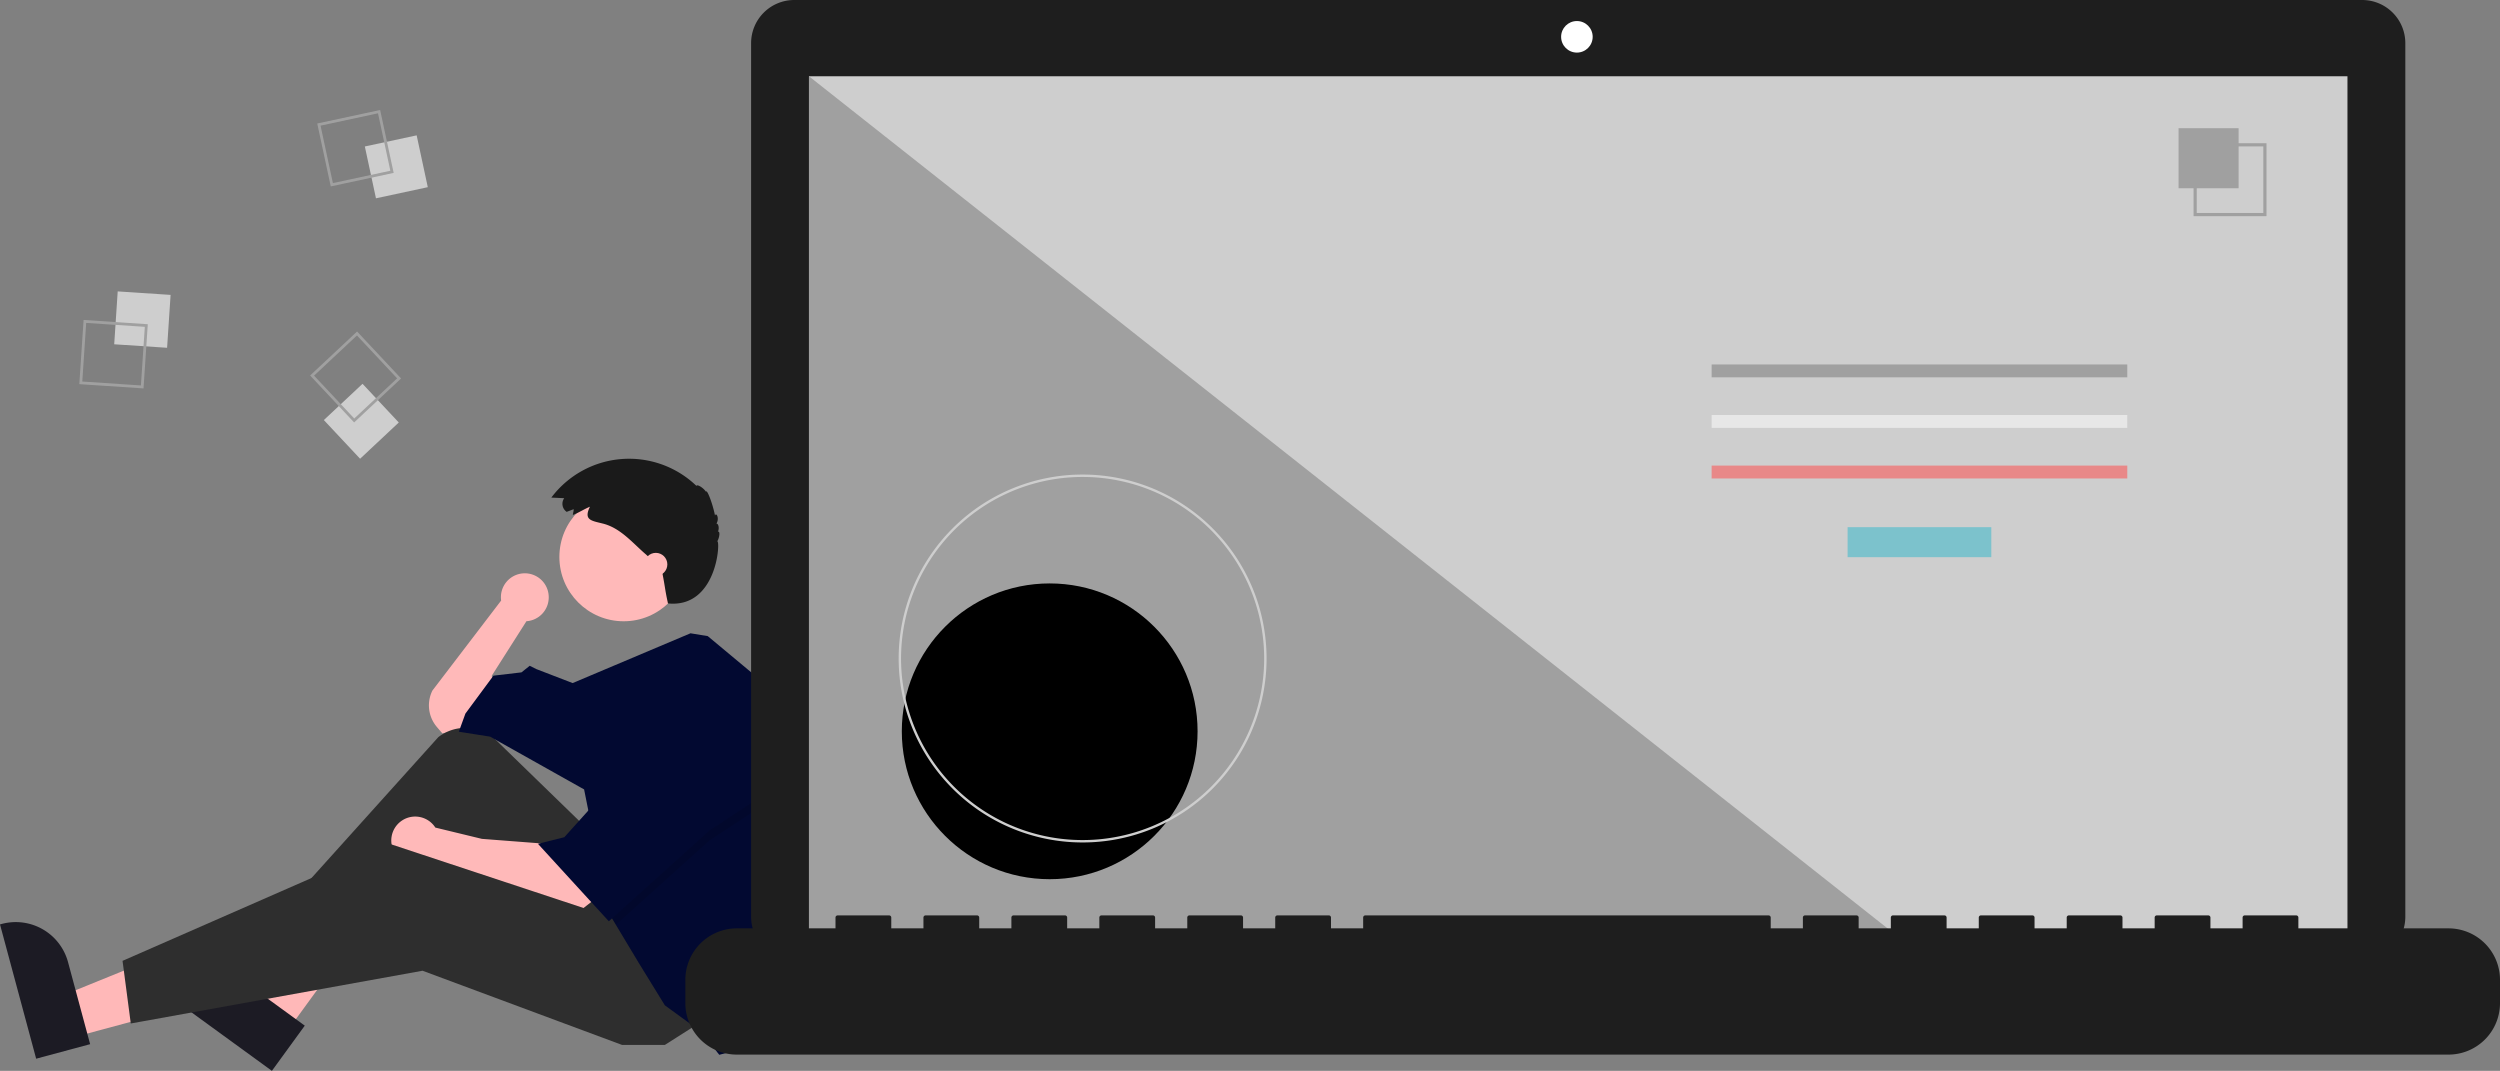 <?xml version="1.0" encoding="utf-8"?>
<svg viewBox="0 0 1019.484 436.681" xmlns="http://www.w3.org/2000/svg">
  <rect x="0" y="0" width="1019.484" height="436.681" fill="#808080" stroke="none"/>
  <path d="M314.028,475.274a9.751,9.751,0,1,0-19.407,1.282l-28.014,36.686a13.583,13.583,0,0,0,1.836,14.914l2.198,2.564,10.083-2.017,11.428-10.083L290.806,507.192l14.117-22.183-.018-.016A9.743,9.743,0,0,0,314.028,475.274Z" transform="matrix(1, 0, 0, 1, -90.258, -231.659)" fill="#ffb9b9"/>
  <polygon points="30.041 422.968 25.468 405.984 88.8 380.265 95.549 405.331 30.041 422.968" fill="#ffb8b8"/>
  <path d="M105.002,663.391,90.258,608.629l.693-.187a22.075,22.075,0,0,1,27.054,15.575l0.0.001L127.01,657.466Z" transform="matrix(1, 0, 0, 1, -90.258, -231.659)" style="fill: rgb(28, 27, 36);"/>
  <polygon points="117.278 420.254 103.054 409.91 136.185 350.121 157.179 365.388 117.278 420.254" fill="#ffb8b8"/>
  <path d="M201.137,668.341,155.271,634.985l.422-.58a22.075,22.075,0,0,1,30.835-4.87l.001.001L214.542,649.908Z" transform="matrix(1, 0, 0, 1, -90.258, -231.659)" style="fill: rgb(28, 27, 36);"/>
  <path d="M328.45,568.364l-35.795-34.773a18.076,18.076,0,0,0-23.668-1.322L201.401,607.352l6.05,9.411L271.984,573.069l43.694,57.139,41.678-20.838Z" transform="matrix(1, 0, 0, 1, -90.258, -231.659)" style="fill: rgb(46, 46, 46);"/>
  <path d="M312.989,575.758l-26.217-2.017-18.986-4.603a9.753,9.753,0,1,0-1.85,12.656l-.003.014,11.428,4.706,49.072,16.806,6.05-4.706Z" transform="matrix(1, 0, 0, 1, -90.258, -231.659)" fill="#ffb9b9"/>
  <polygon points="285.92 416.699 271.131 426.11 253.653 426.11 172.315 395.86 53.332 417.371 49.971 391.826 158.871 344.099 254.326 375.693 285.92 416.699" style="fill: rgb(46, 46, 46);"/>
  <circle cx="254.326" cy="227.132" r="26.217" fill="#ffb9b9"/>
  <path d="M412.417,563.463a150.631,150.631,0,0,1-7.388,46.592l-1.963,6.037-9.411,43.022-10.083,2.689-7.394-9.411-14.789-10.755L350.634,624.158,341.411,608.791l-2.877-4.8-10.083-50.416-38.317-21.511-12.772-2.017,2.689-7.394,11.428-15.461L302.906,505.847l3.361-2.689,2.689,1.344,14.823,5.71,48.057-20.304,7.031,1.15L403.067,511.225A150.499,150.499,0,0,1,412.417,563.463Z" transform="matrix(1, 0, 0, 1, -90.258, -231.659)" style="fill: rgb(2, 9, 49);"/>
  <polygon points="314.825 325.949 289.281 342.754 251.153 377.131 248.276 372.332 240.209 331.999 242.226 331.999 263.065 293.683 314.825 325.949" opacity="0.1" style="isolation:isolate"/>
  <polygon points="263.065 289.649 242.226 327.965 230.126 341.41 219.371 344.099 248.276 375.693 289.281 338.721 314.825 321.915 263.065 289.649" style="fill: rgb(2, 9, 49);"/>
  <path d="M324.193,439.299l-2.841,1.093a3.965,3.965,0,0,1-1.06-5.507q.023-.034.047-.067l-5.249-.246a39.637,39.637,0,0,1,59.173-4.77c.239-.823,2.844.778,3.908,2.402.357-1.339,2.8,5.135,3.664,9.712.4-1.524,1.938.936.591,3.297.854-.125,1.239,2.059.578,3.276.934-.439.777,2.169-.236,3.911,1.333-.118-.114,27.331-20.114,25.331-1.392-6.397-1-6-2.64-14.226-.763-.81-1.599-1.548-2.433-2.284l-4.513-3.983c-5.247-4.632-10.021-10.348-17.011-12.08-4.804-1.19-7.841-1.458-5.223-6.872-2.365.987-4.574,2.455-6.961,3.372C323.905,440.902,324.239,440.055,324.193,439.299Z" transform="matrix(1, 0, 0, 1, -90.258, -231.659)" style="fill: rgb(26, 26, 26);"/>
  <circle cx="267.434" cy="230.157" r="4.706" fill="#ffb9b9"/>
  <rect x="137.514" y="351.376" width="21.61" height="21.61" transform="matrix(0.066, -0.998, 0.998, 0.066, -313.175, 254.446)" style="isolation: isolate; fill: rgb(206, 206, 206);"/>
  <path d="M124.344,362.131l26.183,1.744-1.744,26.183-26.183-1.744Zm24.969,2.806-23.906-1.592-1.592,23.906,23.906,1.592Z" transform="matrix(1, 0, 0, 1, -90.258, -231.659)" style="fill: rgb(160, 160, 160);"/>
  <rect x="241.009" y="288.772" width="21.61" height="21.61" transform="matrix(0.978, -0.21, 0.21, 0.978, -147.572, -172.075)" style="isolation: isolate; fill: rgb(206, 206, 206);"/>
  <path d="M245.278,276.51l5.513,25.655-25.655,5.513-5.513-25.655Zm4.157,24.779-5.033-23.424-23.424,5.033,5.033,23.424Z" transform="matrix(1, 0, 0, 1, -90.258, -231.659)" style="fill: rgb(160, 160, 160);"/>
  <rect x="226.603" y="392.674" width="21.61" height="21.61" transform="matrix(0.73, -0.684, 0.684, 0.73, -301.946, 39.642)" style="isolation: isolate; fill: rgb(206, 206, 206);"/>
  <path d="M253.815,385.997,234.663,403.935l-17.939-19.152,19.152-17.939Zm-19.099,16.326,17.486-16.379-16.379-17.486-17.486,16.379Z" transform="matrix(1, 0, 0, 1, -90.258, -231.659)" style="fill: rgb(160, 160, 160);"/>
  <path d="M1053.535,231.659H414.152a17.598,17.598,0,0,0-17.599,17.598v356.252a17.599,17.599,0,0,0,17.599,17.599H1053.535a17.599,17.599,0,0,0,17.599-17.599V249.258a17.599,17.599,0,0,0-17.599-17.598Z" transform="matrix(1, 0, 0, 1, -90.258, -231.659)" style="fill: rgb(30, 30, 30);"/>
  <rect x="329.89" y="31.101" width="627.391" height="353.913" style="fill: rgb(206, 206, 206);"/>
  <circle cx="643.049" cy="15.014" r="6.435" fill="#fff"/>
  <polygon points="777.858 385.015 329.89 385.015 329.89 31.102 777.858 385.015" style="isolation: isolate; fill: rgb(160, 160, 160);"/>
  <circle cx="428.058" cy="298.224" r="60.307" fill="#000000"/>
  <path d="M531.741,575.21a75.016,75.016,0,1,1,75.016-75.016A75.016,75.016,0,0,1,531.741,575.21Zm0-149.051A74.035,74.035,0,1,0,605.776,500.194a74.035,74.035,0,0,0-74.035-74.035Z" transform="matrix(1, 0, 0, 1, -90.258, -231.659)" style="fill: rgb(206, 206, 206);"/>
  <rect x="753.437" y="214.97" width="58.605" height="12.246" style="fill: rgb(124, 194, 204);"/>
  <rect x="697.991" y="148.627" width="169.497" height="5.248" style="fill: rgb(160, 160, 160);"/>
  <rect x="697.991" y="169.246" width="169.497" height="5.248" style="fill: rgb(231, 231, 231);"/>
  <rect x="697.991" y="189.866" width="169.497" height="5.248" style="fill: rgb(232, 136, 136);"/>
  <rect x="888.401" y="52.282" width="24.492" height="24.492" style="fill: rgb(160, 160, 160);"/>
  <path d="M1014.522,319.804h-29.74v-29.74h29.74Zm-28.447-1.293h27.154V291.357H986.075Z" transform="matrix(1, 0, 0, 1, -90.258, -231.659)" style="fill: rgb(160, 160, 160);"/>
  <path d="M1088.749,610.239h-61.229v-4.412a.875.875,0,0,0-.875-.875h-20.993a.875.875,0,0,0-.875.875v4.412H991.657v-4.412a.875.875,0,0,0-.875-.875H969.789a.875.875,0,0,0-.875.875h0v4.412H955.794v-4.412a.875.875,0,0,0-.875-.875h-20.993a.875.875,0,0,0-.875.875h0v4.412H919.931v-4.412a.875.875,0,0,0-.875-.875H898.064a.875.875,0,0,0-.875.875v4.412H884.068v-4.412a.875.875,0,0,0-.875-.875H862.201a.875.875,0,0,0-.875.875h0v4.412H848.205v-4.412a.875.875,0,0,0-.875-.875H826.338a.875.875,0,0,0-.875.875h0v4.412H812.343v-4.412a.875.875,0,0,0-.875-.875H647.023a.875.875,0,0,0-.875.875h0v4.412H633.028v-4.412a.875.875,0,0,0-.875-.875H611.161a.875.875,0,0,0-.875.875h0v4.412h-13.121v-4.412a.875.875,0,0,0-.875-.875h-20.993a.875.875,0,0,0-.875.875h0v4.412H561.302v-4.412a.875.875,0,0,0-.875-.875H539.435a.875.875,0,0,0-.875.875h0v4.412H525.44v-4.412a.875.875,0,0,0-.875-.875H503.572a.875.875,0,0,0-.875.875h0v4.412h-13.121v-4.412a.875.875,0,0,0-.875-.875H467.709a.875.875,0,0,0-.875.875v4.412H453.714v-4.412a.875.875,0,0,0-.875-.875H431.846a.875.875,0,0,0-.875.875h0v4.412H390.735A20.993,20.993,0,0,0,369.742,631.232v9.492A20.993,20.993,0,0,0,390.735,661.717h698.014a20.993,20.993,0,0,0,20.993-20.993V631.232A20.993,20.993,0,0,0,1088.749,610.239Z" transform="matrix(1, 0, 0, 1, -90.258, -231.659)" style="fill: rgb(30, 30, 30);"/>
</svg>